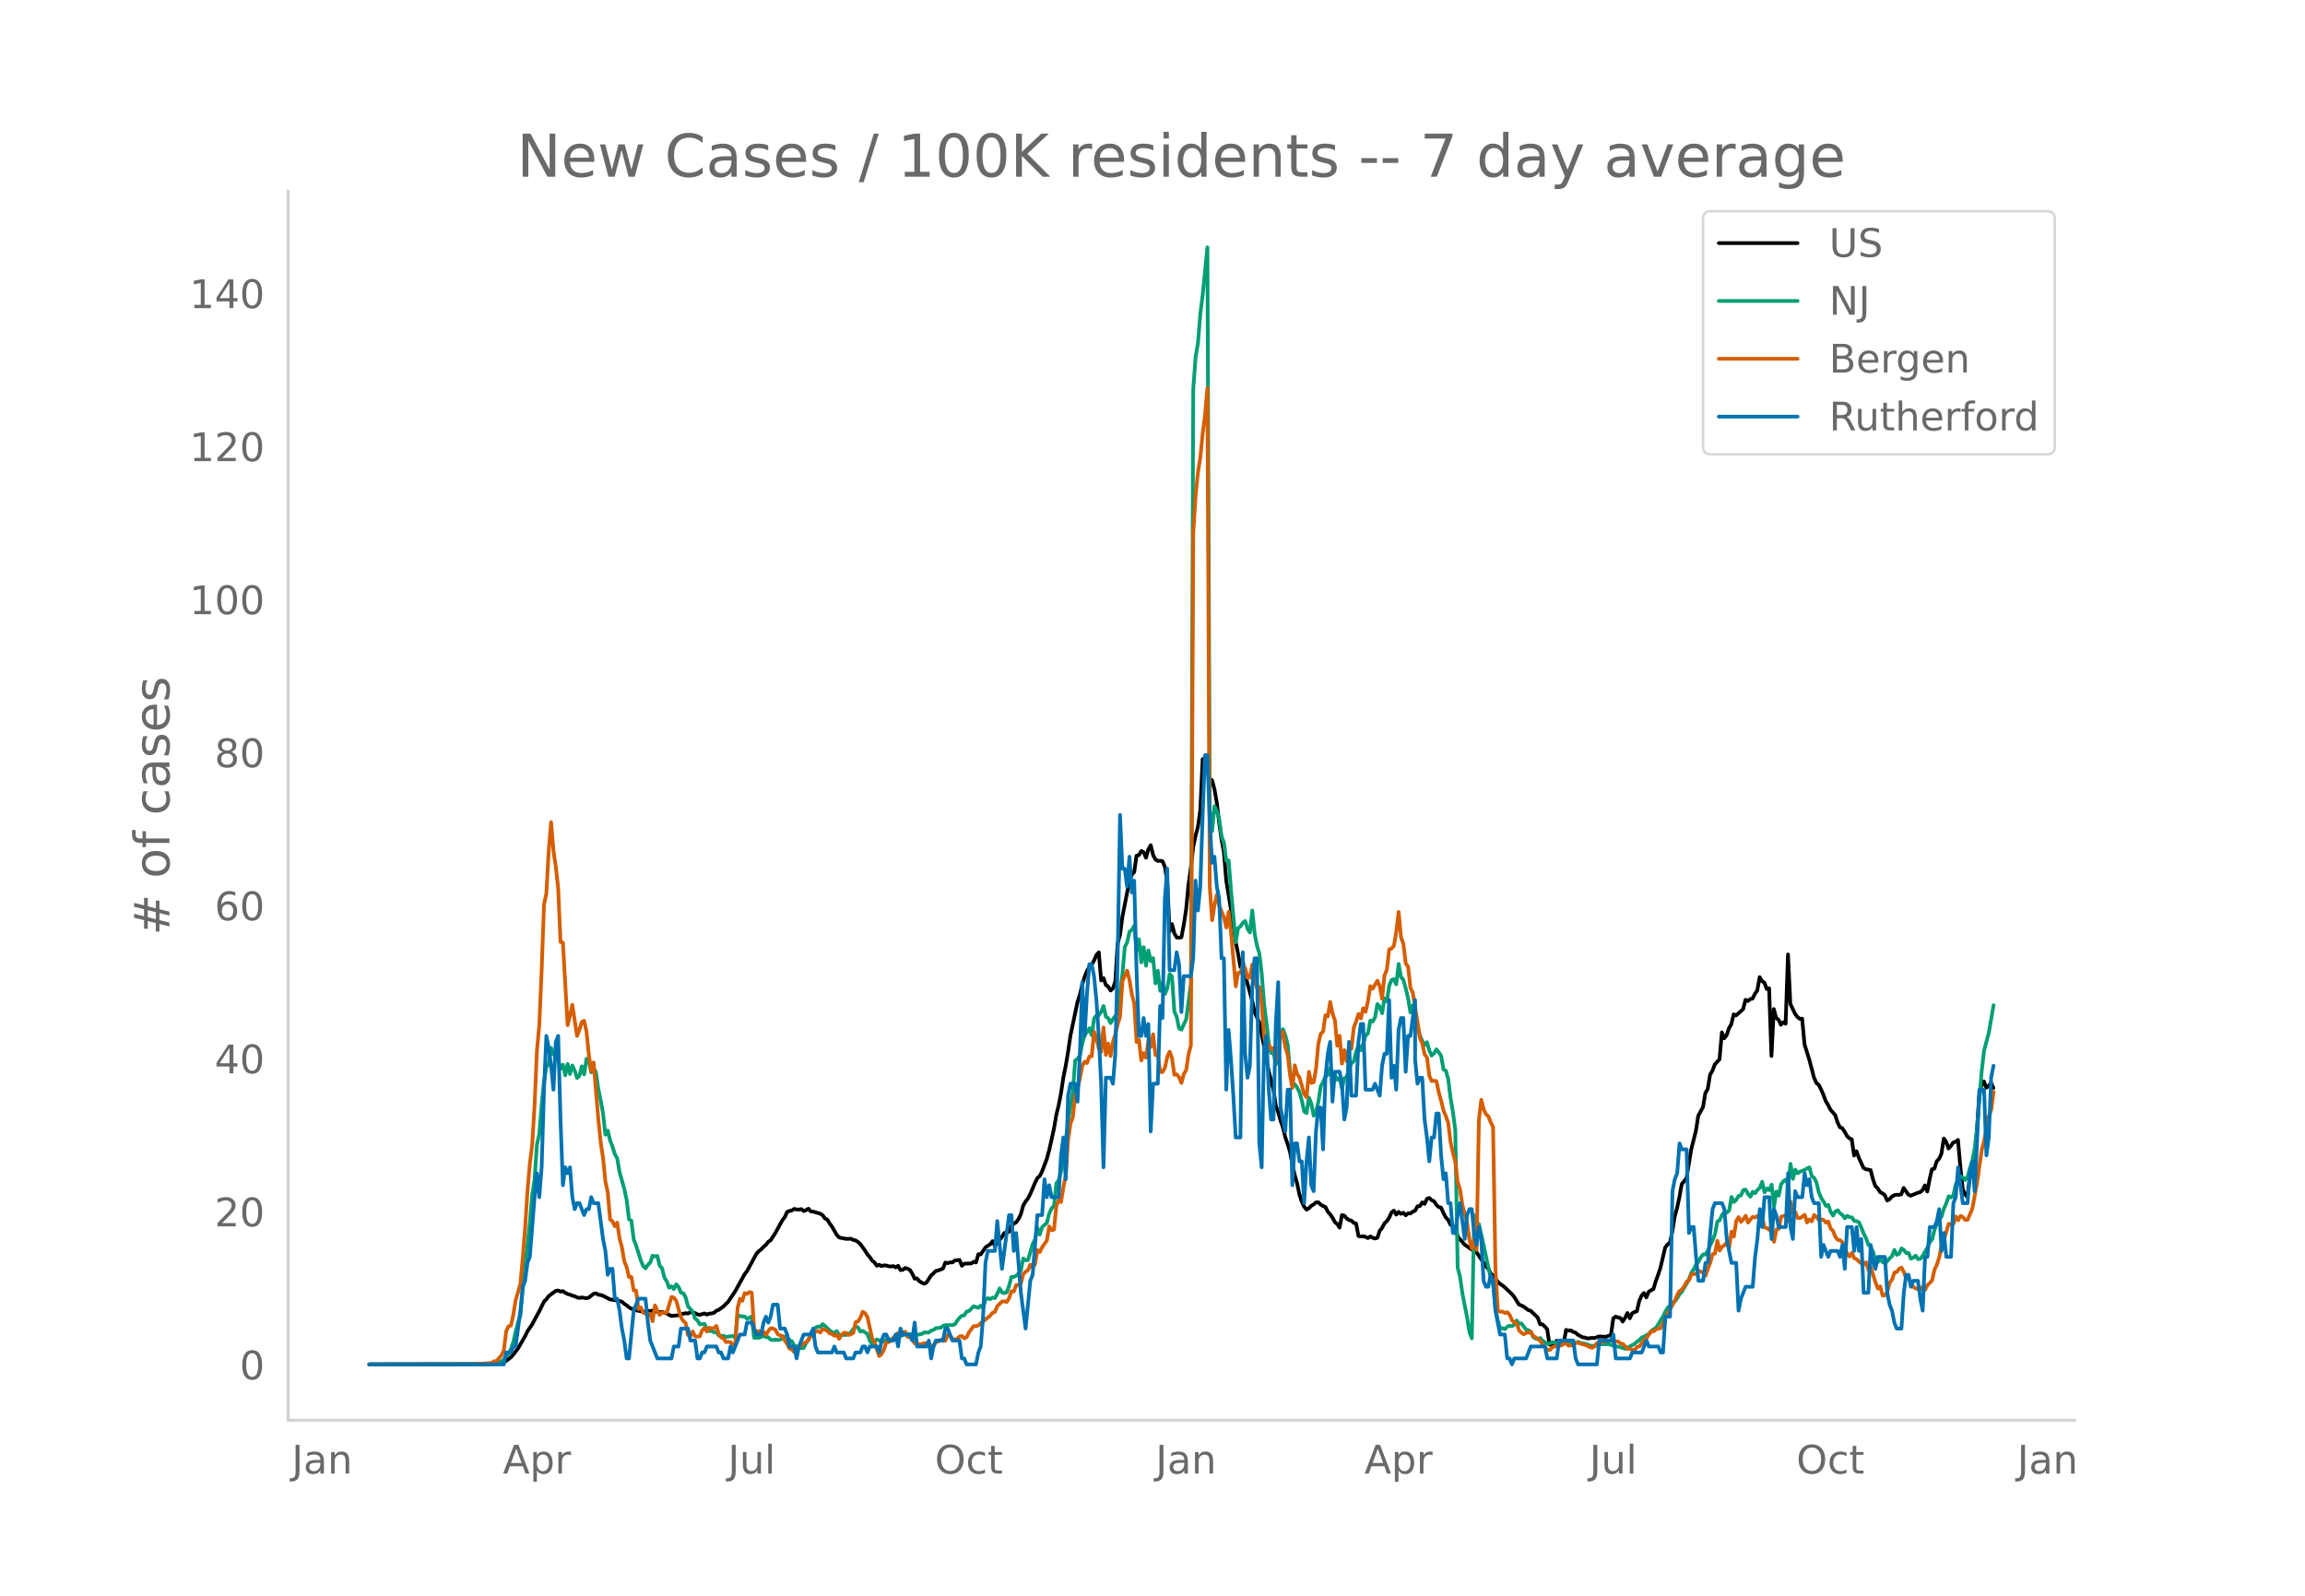 <svg height="864" viewBox="0 0 936 648" width="1248" xmlns="http://www.w3.org/2000/svg" xmlns:xlink="http://www.w3.org/1999/xlink"><defs><style>*{stroke-linecap:butt;stroke-linejoin:round}</style></defs><g id="figure_1"><path d="M0 648h936V0H0z" style="fill:#fff" id="patch_1"/><g id="axes_1"><path d="M117 576.72h725.4V77.76H117z" style="fill:none" id="patch_2"/><path clip-path="url(#p48519b6cde)" d="m149.973 554.04 46.008-.087 4.793-.247 2.875-.327.959-.297.958-.493 1.917-1.474.959-1.061 1.917-2.51 2.875-4.985.959-1.968 1.917-2.841 1.917-3.567.958-1.72 1.917-3.925.959-.96.958-1.277 1.917-1.45.959-.674.958-.156.959.457.959-.207.958.696.959.493.958.242.959.417.958.266.959.45.958.244.959-.22 1.917.322.958-.293 1.917-1.52.959-.19.958.568.959.117.958.308 2.876 1.504 1.917.248.958.127 1.917.531.959.855.958.623.959.788.958.587.959.19.958.455 3.834.736.959-.57.958.18.959-.26.958.166.959.33.958.187.959-.137 1.917.65.958.585.959.436 2.875-.336.959-.378 1.917-.424.959.12.958-.562.959.12.958.272.959.5.958.268.959-.388.958-.214.959.435.958-.381.959-.07.958-.258.959-.822.958-.38 1.917-1.38 1.917-1.884 2.876-4.31 3.834-6.925.958-1.221 3.834-7.077.959-1.043.958-.71.959-1.059.958-.77.959-1.282.958-.586 1.917-2.946 2.876-5.249.958-1.202.959-2.136.958-.365.959-.234.958-.605.959.228.958.043.959-.188.958.768.959-.352.958-.585.959 1.09.959.095 2.875.836.959.6.958 1.345.959.463.958 1.582.959 1.294 1.917 3.313.958 1.072 2.876.57 1.917-.049.958.467.959.227.958.608.959.858 1.917 2.675.958 1.523.959 1.087.958 1.413.959.773.958 1.326.959-.39.958.548.959-.312.958.056.959.334.958.056.959-.148.958.53.959-.658.958 1.74.959-.105.958-.75.959.32.958.464.959 1.53.958 2.044.959-.12.958 1.127.959.613.958.426.959-.452 1.917-2.975.959-.803.958-.98.959-.179 1.917-.773.958-2.444.959.247.958-.308.959.014.958-.77 1.917-.247.959 2.38.958-.853 2.876-.098.958-.688.959.303.958-3.389.959.113 1.917-2.83.958-.727.959-.524.958-1.314.959 1.947.958-1.56.959-.924.958-1.214.959-1.555.958-.15.959-.42.958-2.356.959-.84.958-.592.959-1.322.958-2.006.959-3.492.958-1.6.959-1.245.958-1.865 1.917-4.488.959-1.97.958-.762.959-1.958 1.917-5.058.958-3.543 1.917-8.606.959-5.643.959-3.952.958-4.929.959-6.402.958-4.706.959-5.721.958-6.583 2.876-13.659.958-2.96.959-3.976.958-3.226.959-2.349.958-1.744.959-.759.958-1.766.959-2.195.958-1.124.959 11.43.958-.943.959 2.776.958.631.959 1.619.958-.862.959-2.783.958-15.52.959-3.452.958-7.344 2.876-14.627.958-2.508.959-1.012.958-6.647.959-.247.958-1.663.959.492.958 2.24.959-3.396.958-1.689.959 3.966.958 1.843.959.583.958-.086.959.205.958 2.308.959 5.978.958 20.322.959-3.105.958 3.763.959 1.691.958.083.959-.16.959-5.074.958-6.265.959-10.11.958-6.72.959-8.496.958-4.596.959-3.654.958-6.67.959-20.764.958 5.368.959-.88.958 3.45.959.681.958 3.604.959 5.52.958 8.239.959 6.725.958 5.167.959 11.52 1.917 11.75 1.917 13.163.958 4.636.959 5.466.958-2.089.959 4.91.958 4.02 1.917 6.932.959 4.614 1.917 4.14 1.917 9.598.958 5.482.959 4.75 1.917 7.488.958 6.61.959 2.551.958 3.41.959 2.704.958 4.04.959 2.745.958 3.178.959 5.1.958 4.308.959 3.356.958 4.578.959 2.923.958 2.02.959 1.163.959-.567.958-.997.959-.546.958-.823.959-.042.958.953.959.578.958.375.959 1.93.958 1.025.959 1.434.958 1.707.959.823.958 1.467.959-5.115.958.236.959 1.138.958.662.959.207.958.95.959.281.958 5.052.959.185.958-.1.959.26.958.479.959-.659.958.514.959.33.958-.299.959-2.836.958-1.17.959-1.876.958-.849.959-1.396.958-2.167.959-.742.958 1.618.959-1.092.958.8.959-.466.958 1.04.959-.791.958.035.959-.697.958-.441.959-1.758.958-.084.959-1.508.958.63.959-2.076.958-.36.959.915.959.437.958 1.472.959.89.958.226.959 2.204.958 1.793.959 1.008.958 1.97.959.46.958 1.057.959 3.1.958 1.237 1.917 2.21 2.876 2.02.958-.353 1.917 2.843 1.917 2.828.959 1.5.958.988.959 1.81.958.936 1.917 2.5.959.882.958.624.959.76 1.917 1.83.958.904.959 1.193 1.917 3.07.958.347.959.484L620.6 532l.958.254 2.876 2.766.958 2.722.959.036.958.883.959 1.12.958 6.224 1.918.324.958-1.886.959 1.134.958-.515.959.497.958-5.522.959.294.958-.086.959.586.958.313.959.845 1.917 1.047.958.095.959.368 1.917-.218.958.051 1.917-.645 1.917.103.959.04.958-.401.959-.263.958-6.798.959-.74.958.378.959.157.958 1.482.959-1.534.958-1.927.959 2.127.958-2.015.959-.509.958-.354.959-4.165.958-2.151.959-1.06.958 1.787.959-2.284.958-.634.959-.47.958-3.22.959-2.587.958-2.94 1.917-8.158.959-1.236.958-.65.959-4.586.958-6.046.959-3.404.959-4.436.958-5.357 1.917-2.322 1.917-11.71 1.917-7.581.959-6.178 1.917-3.461.958-5.751.959-1.593.958-5.847.959-1.588.958-2.575 1.917-2.09.959-10.928.958 2.407.959-1.222.958-2.846.959-1.652.958-4 .959.439 2.875-2.553.959-3.789.958.5.959-.793.958-.215.959-1.928.958-1.36.959-5.417.958 1.631.959.6.958 2.598.959-.306.958 27.513.959-19.055.958 3.626.959.693.958 2.05.959-1.064.958.657.959-28.143.958 20.077 1.917 4.014.959 1.268.958.777.959-.053.959 10.399 1.917 6.143 1.917 7.296.958 2.244.959.774.958 1.809.959 2.25.958 2.567.959 1.576.958 1.925 1.917 2.133.959 2.987.958 1.994.959.345.958 1.462.959 1.738.958.932.959.378.958 6.63.959-1.755.958 2.623 1.917 4.166.959.513 1.917.343.958 3.772.959 2.696.958.95.959 1.524.958.502.959.683.958 2.228.959-.506.958-1.071.959-.574.958-.193.959.056.958-.24.959-2.571 1.917 2.729.958.419 2.876-1.187.958-.256.959-.816.958-1.923.959 2.5.959-5.083.958-3.984.959-.206.958-2.998.959-1.015.958-2.068.959-6.177.958 1.312.959 2.75.958-1.05.959-1.39.958-.309.959-.748.958 10.741.959 9.213.958 2.217.959 1.003.958-7.765.959-2.234.958-2.633 1.917-28.346.959-4.525.958-1.437.959 2.551.958-.635.959-1.31.958 2.06h0" style="fill:none;stroke:#000;stroke-linecap:round;stroke-width:1.5" id="line2d_1"/><path clip-path="url(#p48519b6cde)" d="m149.973 554.04 47.925-.11 1.917-.12 1.917-.23 1.917-.804.959-.755.958-1.51.959-.699.958-2.074.959-2.773.958-4.258.959-3.694.958-2.838.959-10.825 2.875-26.642.959-11.594.958-6.142.959-14.153.958-4.303.959-11.774.958-9.645.959-5.592.958-1.674.959-6.327.958 2.688.959-1.274 1.917 7.047.959-1.59.958 4.253.959-4.567.958 4.072.959-3.483.958 2.054.959 3.049.958-.91.959-3.853.958 3.293.959-6.356.958.814.959 4.713.958-1.87.959 1.83.958 6.771.959 4.563.958 5.348.959 8.675.958-1.654.959 3.998.958 2.439.959 3.123.958 1.72.959 5.552 1.917 6.806.958 4.478.959 7.896.958.56.959 7.626.958 2.399 1.917 6.092.959 2.234.958 1.01.959-1.46.958-.88.959-2.843.958.355.959-.23.958 3.993.959.974.958 3.833.959 1.51.958 2.608.959-.57.958 1.09.959-1.894.958 1.065.959 2.323.958.225.959 1.704.959 3.624 1.917 2.149.958 2.828.959.7.958 1.64 1.917-.176.959 2.289.958.58.959-.025.958.554.959-.12.958 1.365.959.33.958-.205.959.515 2.875-.395.959.594.958-8.765.959.005.958.245.959-.005.958.914.959-.38.958-.514.959 8.635h1.917l.958-.3.959-.594.958.64.959.044.958.995.959.14.958-.2.959.15.958-.075 1.917-1.32.959.04.958 1.54.959.34.958 1.849.959.22.958.5.959.274.958-.095.959-2.039.958-1.25.959-2.678.959-1.344.958-.95.959-.454.958.19.959-1.16.958.72 1.917 1.844.959.635.958.454.959-.85.958 1.65.959.005.958-.115.959.03.958-.44.959-.57.958-1.409.959-1.05.958.45.959 1.655.958-.27 1.917 1.214.959 2.779.958 1.4.959-1.255.958-.675.959.435.958.145.959.415.958-1.035.959-.34.958.9 1.917-1.335.959-.14 2.875-1.169.959.12.958-.1.959.085.958.265.959-.105 1.917-.355.958-.62 1.917.06.959-.794.959-.305.958-.725 1.917-.125.959-.78.958-.29.959.05.958-.09.959.026.958-.305.959-1.444.958-1.225.959-.834.958-.15.959-1.5.958-.25 1.917-1.943.959.36.958.24.959-.865.958.994.959-3.418.958-.625.959.415.958-.625.959.21.958-1.794.959-2.149.958 1.634.959.275.958-.35.959-2.618.958-3.613h.959l.958-.455.959-.955.958-1.174.959-4.873.958.73.959-.12 1.917-6.492.958-1.939.959-4.652.958 2.728.959-3.068 1.917-1.645.958-3.863.959-2.059.958-.924.959-9.19.959-1.35.958-3.448.959-9.76.958-3.109.959-7.646 1.917-11.93.958-12.618.959-.804.958-1.245.959-4.942.958-3.449.959-1.144.958-1.58.959 2.85.958-6.807.959-1.245.958-.025.959-1.454.958-2.344.959 4.333.958.645.959 1.954.958-1.654.959-1.22.958-1.599 1.917-15.442.959-10.95.958-1.864.959-4.348.958-.8.959-1.634.958 10.06.959-4.577.958 9.375.959-6.172.958 7.546.959-6.187.958 4.323.959-1.23.958 10.24.959-5.102.958 8.131.959-3.183.958 4.458.959-2.244.958-5.817.959.96.958 14.267.959 2.134.958 4.728.959.454 1.917-4.163 1.917-14.302.959-241.62.958-13.03.959-5.666.958-11.91.959-7.596 1.917-19.37.958 228.662.959 8.385.958-10.125.959 1.934.958 3.279.959 7.056.958 2.55.959 7.415.958-.204.959 12.188 1.917 21.035.958-5.742.959-.68.958-1.45.959-.744.958 3.144.959 1.509.958-8.926.959 9.366.958 4.917.959 3.139.958 8.126.959 12.489.958 7.28.959 8.787.958 3.818.959-.22.958 4.767.959-2.134.958-10.29.959-1.833.958 2.478.959 3.763.958 10.815.959 5.577.958-.28.959 1.305.958 1.899.959 3.428.958 4.393.959.685.959-6.292.958 2.374.959 4.952.958-1.494.959-4.113.958-6.282.959-1.794.958-2.189.959-.655.958-2.863.959 1.909.958.854.959 2.064.958-.65.959 4.174.958-4.183.959-.42.958-3.104.959-2.588.958-.725.959-3.948.958-2.574.959 2.044.958-2.683.959-3.289.958-.88.959-5.207.958.36.959-1.644.958-5.427.959 1.079.958 2.639.959-6.032.958 1.214.959-6.332.958-2.349.959-.35.958 2.14.959-8.316.958 5.347.959 1.104.958 3.519.959 3.948.958 5.802.959-2.864.958 6.377.959 1.68.958 4.227.959 2.07.958 1.773.959-1.21.958 3.39.959 2.068.959-.94.958-1.614.959 1.19.958 1.464.959 5.572.958.44.959 3.438.958 7.732.959 5.692.958 7.271.959 55.912.958 3.574.959 6.816 1.917 9.81.958 5.967.959 2.48.958-49.916.959 5.597.958-2.089 1.917 8.601 1.917 8.986.959 4.152.958 2.214.959 10.21.958 4.923.959 3.218.958.02.959.35.958-.98.959-.42.958.21.959-.664.958-1.644.959 1.34.958-.16 1.917 2.508.959.245.958.834.959 1.93.958.614.959.275.958-.475.959 1.155 1.917 1.174.958-.135.959-.515.959.185.958-.055.959-.184.958.444.959-.305.958.095.959.545.958.01.959-.115.958-.27.959-.494.958.52.959.04 1.917.519.958.45 1.917.165.959-.17.958-.415.959-.145 2.875-.02 1.917.635 2.876.62 1.917.65.958-.44 2.876-1.61.958-.854.959-.645.958-1.045.959-.41 1.917-1.054.958-1.19.959-.724.958-.485 1.917-3.143.959-1.5.958-2.073.959-1.56.958-.84.959-1.044.958-.68.959-1.244.959-1.654.958-1.05 1.917-3.263.959-1.784.958-2.594.959-1.409.958-1.944.959-1.134.958-1.784.959-1.205.958.085.959-1.58.958-2.278.959-1.939.958-2.489.959-5.122.958-.525.959-2.214.958-.96.959.046.958-.84.959-5.477.958 2.029.959-.88.958-1.6.959-.179.958-2.179.959-.16.958 1.74.959 1.119.958-2 .959.58.958-1.354.959-.85.958-2.438.959 4.283.958-1.57.959.68.958-2.214.959 8.866.958-6.072.959 1.659.958-4.643.959-1.23.958-.664.959 2.03.958-8.417.959 6.112.958-3.738.959 1.45.958-.645 1.918-.7.958-.635.959-.38.958 3.529.959.69.958 1.944.959 3.993.958 2.318.959 1.385.958 1.769.959-.375.958 2.814.959 1.494.958-1.72.959-.434.958 1.2.959.724.958 1.31.959-.98.958.535.959.105.958 1.459.959.03.958.53.959 2.134.958 2.428.959 1.88.958 2.683.959.935.958 2.019.959 3.198.958.85.959-1.615.958 1.56.959.544.958-.88.959-1.174.958-.914.959-2.484.958 2 .959-.45.958-2.14.959.61.958 1.29.959-.046.958 2.304.959-.395.958-.864.959 1.444.958-.155.959-1.244 1.917-3.293.959-2.18.958-1.174.959-3.873.958-2.549 1.917-2.923.959-3.249.958-2.089.959-2.803.958.495.959-.905.958-4.503.959-1.3.958-1.888.959.475.958 1.044.959-1.334.958-3.488.959-3.054.958-4.898.959-8.05 1.917-23.704.958-8.13 1.917-7.232 1.917-11.12h0" style="fill:none;stroke:#009e73;stroke-linecap:round;stroke-width:1.5" id="line2d_2"/><path clip-path="url(#p48519b6cde)" d="m149.973 554.04 42.174-.095 6.71-.429.958-.143.959-.666h.958l.959-1.334.958-1 .959-2.142.958-7.714.959-1.952.958-.286.959-4.476.958-5.857 1.917-6.57.959-10.62.958-12.094.959-14.904.958-11.237.959-7.666.958-15.952.959-22.237.958-10.38.959-22.284.958-26.713.959-4.571.958-17.237.959-11.619.958 11.619.959 6.476.958 8.666.959 21.903.959.238 1.917 33.522.958-3.857.959-4.38 1.917 12.618.958-2.571.959-3.048.958-.524.959 4.381.958 9.428.959 6.666.958-3.57 1.917 22.95.959 9.428.958 6.428.959 9.476.958 4.476.959 11 .958.761.959 2 .958-1.476.959 6.428.958 3.571.959 5.714.958 2.333.959 4.095.958-.095.959 5.476.958.048.959 7.57.958-.714.959 2.096.958.476 1.917.047.959 3 .958-6.428.959 2.143.958 1.714.959-1 1.917.095 1.917-6.38.958.238.959 1.285 1.917 6.762.958 1.476.959.81.959 4.904.958.476.959-1.952.958 1.952.959.19.958-.19.959-2.428.958-.953.959 1.476.958-1.57.959.332.958-.19.959-.857.958 3.19.959 1.476.958.286.959 1.571.958-.047.959.143.958 1 .959-.048.958-14.856.959-3.762.958.857.959-3.095.958.286.959-.762.958.285.959 14.571.958 1.857.959-.905.958.762.959-.428.958 1.285.959-1.619.958-1.095.959.095.958.477.959 1.857.958.476.959.238.958 1.905.959 1.285.958 1.905.959.333.958 1.095.959-1.619.958-.095.959-1.238 1.917-1.143.958-.81.959-1.57h.959l.958-2.048h.959l.958.619.959-1.476 1.917.714.958 1.095.959.19.958.763.959-.429.958 1.667.959-1.667.958-.762h.959l.958.857.959-.285.958-.524.959-4.428.958-.239.959-1.523.958-2.429.959.62.958 1.523 1.917 8.761.959 1.334.958 3.095.959 2.666.958-.81.959-1.856.958-3.048.959.048.958-.571.959-1.286.958-.81.959-1.047.958.619.959-.714.958-.381.959 2.047.958.19.959.715.958 1.762.959-.143.958.524.959-.143.958-.334.959.096.958-.048.959 1.143.959-.095.958-1.667.959-.048.958-.761.959.38h.958l.959-2.38.958.285.959 1.381.958.238.959-.285.958-.953.959-.19.958.952.959-.476.958-1.952 1.917-2.572.959.048.958-.333.959-.905 2.875-2.238.959-.81.958-1.142.959-.381.958-2.333 1.917-1.857.959-.096.958.286.959-1.571.958-2.81.959.096.958-2.572.959-.095.958-.619.959-3.762.958-.952.959-.666.958-2.238.959 1.285.958-1.476.959-5.761.958.857.959-1.953 1.917-2.761.958-5.714.959 1.523.958-.19.959-9.571.959-2.38.958.713.959-6 .958-4.856.959-14.428.958-6.618.959-2.524.958-9.142.959-2.381.958-4.286.959-5.095.958-1.619.959.524.958-2.666.959-.096.958-9.904.959 2.62.958 4.237.959 1.238.958-9.857.959 11.095.958-4.571.959 5.047.958-5.714.959-3.142.958-4 .959-3.19.958-14.38 1.917-4.238.959 3.856.958 5.81.959 3.619.958 15.665.959-.81.958 8.334.959-2.953.958 1.81.959-7.047.958 2.714.959-5.143.958 8.428h.959l.958 6.905h.959l.958-1.715.959-4.428.958-2.143.959 2.572.958 6.809.959-.19.958 1.19.959 2.333.959-3.619.958-1.571.959-6.476.958-3.571.959-207.988.958-15.285.959-9.523.958-5.952.959-9.857.958-7.333.959-10.951.958 202.56.959 13.475.958-6.238.959-4.143.958 4.571 1.917 4.572.959 4.19.958-6.38.959 8.19 1.917 22.093.958-5.476.959-.047.958-3.095.959 1.238.958 3.952.959-.143.958-5.285.959 6.523.958 3.047.959-.476.958 7.38.959 12.762.958 4.952.959-1.762.958 2 .959-.524.958 4.667.959-.667.958-10.952.959.62.958 5.999.959 3 .958 8.237.959 5.286.958-9.19.959 3.571.958 1.429 1.917 6.666.959 1.333.959-10.333.958 4.476.959-.238.958-5.428.959-10.285.958-3.952.959-.953.958-6.618.959.524.958-5.905.959 4.667.958 2.809.959 10.285.958-4 .959 11.285.958-5.476.959 4.572.958-5.762.959.619.958-8.57.959-2.477.958-3.095.959 1.81.958-4.143.959 1.476.958-4.333.959-6.095.958 1.047 1.917-3.237.959 2.19.958 5.142.959-9.523.958-2.238.959-8.285.958-.333.959-1.143.958-5.666.959-8.095.958 10.285.959 2.666.958 7.952.959 1.381.958 8.524.959 2.047 1.917 11.904.958 6.428.959 2.19.958 4.477.959 1.238.958 7.475.959 2.143.959-.143.958.143.959 4.619.958 3.333.959 4 .958 2.285.959 2.762.958 7.81.959 4.427.958 3.572.959 8.19.958 2.904.959 6.428 1.917 7.19.958 7.048.959 3.428.958-4 .959 4.572.958-52.76.959-8.19.958 3.81.959 2.047.958.81.959 2.428.958 1.905.959 57.568.958 16.952.959.523.958-.047.959.571.958-.333.959 1.047.958 2.143.959 1.048.958.19.959 2.952.958.953.959.619.958-.62h.959l.958-.428.959 1.81.958.428 1.917 1.476.959 1.524 1.917 2.143.958.095.959-1.048.959-.476h.958l1.917-.38.959-.62.958-.238.959 1 1.917-.286.958-.857.959-.095.958.38 1.917.525.959.38.958.524.959.286.958-.762.959-1.19.958.095.959-.524.958-.285 2.876-.381.958.571.959-.143.958.048.959.81.958.19 1.917 1.952.959.095.958.286.959.095.958-1.238.959-.238 1.917-2.619.958-.762 1.917-2.714h.959l.958-.762.959-.333.958-.19.959-2 .958-2.381 3.834-6.762.959-2.333.959-1.619.958-.571.959-1.333.958-1.857.959-.62.958-2.38 1.917-.19.959-1.144.958.19.959.62.958 1.095.959-2.904.958-2.477.959-3.38.958-.238.959-5.19.958 3.952.959-1.572.958-.524.959-1.238.958 2.143.959-6.476.958 2 .959-6.285.958-1.619.959 1.952.958-1.095.959-1.38.958 2.76.959-1.285.958-1.047.959.238.958-.62.959 1.144.958-.667.959 4.19.958.286.959.714.958-1.666.959 6.475.958-4.904.959-.381.958-4.81.959-.38.958-.238.959 2.428.958-7.952.959 4.762.958-.667.959 2.476.958.096 1.918-1.381.958 3.142.959-1.238.958.762.959-2.619.958.905.959 1.095.958-.143.959.19.958 1.096.959-.429.958 2.905.959.857.958 2.476.959 1.19.958.143.959.857.958 2.524.959 2.048.958 1.19.959-1.476.958 2.143.959.428.958.953.959.761.958.477.959-.953.958 3.143.959-1.095 1.917 6.19.958 2.428.959-.857.958 3.714.959-.095.958-1.428.959-3.715.958-1.238.959-2.857.958-.238.959-1.285.958-.476.959 1.809.958 2.667.959-.667.958 2.428.959 1.62.958.57.959.286.958.096.959-1.048.958 1.238.959-1.905.959-.857.958-1.142.959-4.334.958-1.952.959-3.047.958-4.857.959-2.238 1.917-6.476.958.095.959-.047.958-3 .959 1.524.958-1.81.959.524.958 1.095h.959l1.917-4.523 1.917-10.38 1.917-13.476.958-3.714 1.917-10 .959-2.476.958-7.38h0" style="fill:none;stroke:#d55e00;stroke-linecap:round;stroke-width:1.5" id="line2d_3"/><path clip-path="url(#p48519b6cde)" d="M149.973 554.04h54.635l.958-4.85h1.917l.959-2.426h.958l1.917-14.55.959-9.701.958-2.425.959-7.276.958-2.425 1.917-24.252.959-9.7.958 9.7.959-12.126.958-31.527.959-21.827.958 4.85.959 7.276.958 9.7.959-19.4.958-2.426.959 33.953.959 26.677.958-7.276.959 2.425.958-2.425.959 12.126.958 4.85.959-2.425h.958l1.917 4.85.959-2.425h.958l.959-4.85.958 2.425h1.917l1.917 14.551.959 4.85.958 9.701.959-2.425h.958l.959 12.126h.958l.959 4.85.958 7.276.959 4.85.958 7.276h.959l1.917-19.402 1.917-4.85h2.875l.959 9.7.958 7.276 2.876 7.276h5.75l.96-4.85h1.916l.959-7.276h2.876l.958 4.85h1.917l.959 7.276h.958l.959-2.425h.958l.959-2.426h3.834l.958 2.426h.959l.958 2.425h1.917l.959-4.85.958 2.425 2.876-7.276h1.917l.958-4.85h1.917l1.917 4.85h1.917l.959-4.85.958-2.425.959 2.425.958-2.425.959-4.85h1.917l.958 9.7h1.917l.959 2.425.958 4.85h1.917l.959 4.85.958-4.85 1.917-4.85h2.876l.959-2.425.958 7.275.959 2.426h5.75l.96-2.426.958 2.426h2.875l.959 2.425h2.875l.959-2.425h1.917l.958-2.426h.959l.958 2.426.959-2.426h2.875l.959 2.426.958-4.85.959-2.426h.958l.959 2.425h1.917l.958-2.425.959 4.85.958-7.275.959 2.425h2.875l.959 2.425.958-7.275.959 9.7h3.834l.958-2.425.959 7.276.959-4.85.958-2.426h2.876l.958-4.85h.959l1.917 4.85h2.875l.959 7.276h.958l.959 2.425h3.834l.958-4.85.959-2.426.958-12.125.959-21.827.958-4.85h2.876l.958-12.126 1.917 19.401 2.876-21.826h.958l.959 14.55.958-7.275 1.917 24.252 1.917 14.55 1.917-19.4.959-2.426 1.917-24.251h1.917l.958-14.551.959 7.275.958-4.85.959 4.85h2.876l.958-16.976.959-7.276.958 16.977.959-33.953.958-4.85h1.917l.959 7.275.958-19.401.959-29.102.958 21.826.959-16.976.958-12.126h.959l.958 4.85.959 9.701.958 14.551.959 19.402.958 33.952.959-36.377h1.917l.958 2.425.959-12.126.958-38.803.959-58.204.958 21.826h.959l.958 7.276.959-12.126.958 14.551.959-4.85.958 36.377.959 26.677h.958l.959-7.275.958 7.275.959-4.85.958 43.653.959-19.401h1.917l.958-31.528.959 4.85.958-48.503.959-12.126.958 41.228h1.917l.959-7.275.958 4.85.959 19.402.959-14.551h2.875l.959-7.276.958-31.527.959 12.126.958-9.701.959-29.102.958-24.252h.959l.958 26.677.959 16.976.958-2.425.959 12.126.958 4.85.959 24.252h.958l.959 53.354.958-24.252.959 12.126.958 14.551.959 16.976h1.917l.958-75.18.959 41.228.958 9.7.959-4.85.958-31.527.959-12.126h.958l.959 75.18.958 9.701.959-48.503.958-4.85.959 21.826.958 12.126h.959l.958-38.803.959-16.976.958 50.928 1.917 9.701.959-16.976h.958l.959 38.803.958-16.976h.959l.958 7.275h.959l.958 16.976.959-16.976.959-9.7.958 19.4.959 2.426.958-24.252.959-9.7h.958l.959 16.976.958-29.102.959-9.701.958-4.85.959 24.251.958-12.126h1.917l.959 4.85.958 14.552.959-4.85.958-26.677.959 21.826h1.917l.958-21.826.959-7.276h.958l.959 26.677h2.875l.959-2.425 1.917 4.85.958-12.126.959-4.85h.958l.959-21.827.958 31.528.959-4.85.958 9.7.959-24.252.958-4.85h.959l.958 21.826.959-14.55h.958l1.917-14.552v24.252l.959 9.7.958-2.424h.959l.958 16.976.959 7.275.958 9.701.959-9.7h.959l.958-9.701h.959l.958 16.976.959 9.7.958-2.425.959 12.126h.958l.959 12.126h.958l.959-7.275.958-4.85 1.917 14.55.959-9.7.958-2.426h.959l.958 9.701.959 4.85.958-7.275.959 4.85.958 16.977.959 2.425h.958l.959-4.85.958 2.425.959 12.125 1.917 9.701h1.917l.958 9.7h.959l.958 2.426.959-2.425h4.792l1.917-4.85h5.751l.959 4.85h3.834l.959-7.276h5.75l.96 7.276.958 2.425h7.668l.958-9.7h4.793l.958-2.426.959 9.7h5.75l.96-2.424h3.833l1.917-4.85.959 2.424h3.834l.958 2.426h.959l.958-14.551h1.917l.959-50.93.958-4.85.959-2.425.959-12.125.958 2.425h1.917l.959 33.952.958-2.425h.959l.958 12.126.959 9.7h1.917l.958-7.275h.959l.958-12.126.959-9.7.958-2.426h2.876l.958 2.425.959 12.126 1.917 9.701h1.917l.958 19.401.959-4.85 1.917-4.85h2.875l.959-12.126.958-7.276.959-12.126.958 7.276.959-12.126h1.917l.958 16.976.959-12.126.958 2.426.959 4.85h2.875l.959-21.827.958 21.827.959 4.85.958-19.401.959 2.425h1.917l.959-9.7.958 4.85.959-2.425.958 7.275.959 2.425h1.917l.958 21.827.959-4.85 1.917 4.85.958-2.425h2.876l.958 2.425.959-4.85.958 9.7.959-16.976h1.917l.958 9.7.959-9.7.958 9.7.959-4.85.958 21.827h1.917l.959-19.402.958 7.276.959 2.425.958-4.85h2.876l.958 14.55.959 4.851.958 2.425.959 4.85.958 2.426h1.917l.959-14.551.958-7.276h.959l.958 4.85.959-2.424h1.917l.958 7.275.959 4.85.958-21.826h.959l.959-12.126h1.917l.958-2.425.959-4.85.958 16.976.959-7.276.958 9.7h1.917l.959-21.826.958-2.425.959-12.126 1.917 14.551h1.917l.958-12.126.959-4.85.958 12.126.959-19.401.958-21.827h1.917l.959 26.677.958-7.276.959-24.251.958-4.85h0" style="fill:none;stroke:#0072b2;stroke-linecap:round;stroke-width:1.5" id="line2d_4"/><path d="M117 576.72V77.76" style="fill:none;stroke:#d3d3d3;stroke-linecap:square;stroke-linejoin:miter;stroke-width:1.25" id="patch_3"/><path d="M117 576.72h725.4" style="fill:none;stroke:#d3d3d3;stroke-linecap:square;stroke-linejoin:miter;stroke-width:1.25" id="patch_4"/><g id="matplotlib.axis_1"><g id="xtick_1"><g style="fill:#696969" transform="matrix(.16 0 0 -.16 118.47 598.378)" id="text_1"><defs><path d="M9.813 72.906h9.859V5.078q0-13.187-5-19.14-5-5.954-16.094-5.954h-3.75v8.297h3.078q6.531 0 9.219 3.672Q9.813-4.39 9.813 5.078z" id="DejaVuSans-74"/><path d="M34.281 27.484q-10.89 0-15.093-2.484-4.204-2.484-4.204-8.5 0-4.781 3.157-7.594 3.156-2.797 8.562-2.797 7.485 0 12 5.297 4.516 5.297 4.516 14.078v2zm17.922 3.72V0H43.22v8.297Q40.14 3.328 35.547.953q-4.594-2.375-11.234-2.375-8.391 0-13.36 4.719Q6 8.016 6 15.922q0 9.219 6.172 13.906 6.187 4.688 18.437 4.688h12.61v.89q0 6.203-4.078 9.594-4.078 3.39-11.453 3.39-4.688 0-9.141-1.124-4.438-1.125-8.531-3.375v8.312q4.921 1.906 9.562 2.844 4.64.953 9.031.953 11.875 0 17.735-6.156 5.86-6.14 5.86-18.64z" id="DejaVuSans-97"/><path d="M54.89 33.016V0h-8.984v32.719q0 7.765-3.031 11.61-3.031 3.858-9.078 3.858-7.281 0-11.484-4.64-4.204-4.625-4.204-12.64V0H9.08v54.688h9.03v-8.5q3.235 4.937 7.594 7.374Q30.078 56 35.797 56q9.422 0 14.25-5.828 4.844-5.828 4.844-17.156z" id="DejaVuSans-110"/></defs><use xlink:href="#DejaVuSans-74"/><use x="29.492" xlink:href="#DejaVuSans-97"/><use x="90.771" xlink:href="#DejaVuSans-110"/></g></g><g id="xtick_2"><g style="fill:#696969" transform="matrix(.16 0 0 -.16 204.187 598.378)" id="text_2"><defs><path d="M34.188 63.188 20.797 26.906h26.812zm-5.579 9.718h11.188L67.578 0h-10.25l-6.64 18.703h-32.86L11.188 0H.78z" id="DejaVuSans-65"/><path d="M18.11 8.203v-29H9.077v75.484h9.031v-8.296q2.844 4.875 7.157 7.234Q29.594 56 35.594 56q9.968 0 16.187-7.906 6.235-7.907 6.235-20.797T51.78 6.484q-6.218-7.906-16.187-7.906-6 0-10.328 2.375-4.313 2.375-7.157 7.25zm30.578 19.094q0 9.906-4.079 15.547-4.078 5.64-11.203 5.64-7.14 0-11.218-5.64-4.079-5.64-4.079-15.547 0-9.906 4.078-15.547 4.079-5.64 11.22-5.64 7.124 0 11.202 5.64t4.078 15.547z" id="DejaVuSans-112"/><path d="M41.11 46.297q-1.516.875-3.297 1.281Q36.03 48 33.89 48q-7.625 0-11.703-4.953-4.079-4.953-4.079-14.234V0H9.08v54.688h9.03v-8.5q2.844 4.984 7.375 7.39Q30.031 56 36.531 56q.922 0 2.047-.125 1.125-.11 2.484-.36z" id="DejaVuSans-114"/></defs><use xlink:href="#DejaVuSans-65"/><use x="68.408" xlink:href="#DejaVuSans-112"/><use x="131.885" xlink:href="#DejaVuSans-114"/></g></g><g id="xtick_3"><g style="fill:#696969" transform="matrix(.16 0 0 -.16 295.599 598.378)" id="text_3"><defs><path d="M8.5 21.578v33.11h8.984V21.922q0-7.766 3.016-11.656 3.031-3.875 9.094-3.875 7.265 0 11.484 4.64 4.234 4.64 4.234 12.656v31h8.985V0h-8.984v8.406Q42.047 3.422 37.718 1q-4.313-2.422-10.032-2.422-9.421 0-14.312 5.86Q8.5 10.296 8.5 21.578zM31.11 56z" id="DejaVuSans-117"/><path d="M9.422 75.984h8.984V0H9.422z" id="DejaVuSans-108"/></defs><use xlink:href="#DejaVuSans-74"/><use x="29.492" xlink:href="#DejaVuSans-117"/><use x="92.871" xlink:href="#DejaVuSans-108"/></g></g><g id="xtick_4"><g style="fill:#696969" transform="matrix(.16 0 0 -.16 379.602 598.378)" id="text_4"><defs><path d="M39.406 66.219q-10.75 0-17.078-8.016-6.312-8-6.312-21.828 0-13.766 6.312-21.781 6.328-8 17.078-8 10.735 0 17.016 8 6.281 8.015 6.281 21.781 0 13.828-6.281 21.828-6.281 8.016-17.016 8.016zm0 8q15.328 0 24.5-10.281 9.188-10.282 9.188-27.563 0-17.234-9.188-27.516-9.172-10.28-24.5-10.28-15.375 0-24.593 10.25-9.204 10.265-9.204 27.546t9.204 27.563q9.218 10.28 24.593 10.28z" id="DejaVuSans-79"/><path d="M48.781 52.594v-8.407q-3.812 2.11-7.64 3.157-3.828 1.047-7.735 1.047-8.75 0-13.593-5.547-4.829-5.532-4.829-15.547 0-10.016 4.829-15.563 4.843-5.53 13.593-5.53 3.907 0 7.735 1.046 3.828 1.047 7.64 3.156V2.094Q45.016.344 40.984-.531q-4.015-.89-8.562-.89-12.36 0-19.64 7.765-7.266 7.765-7.266 20.953 0 13.375 7.343 21.031Q20.22 56 33.016 56q4.14 0 8.093-.86 3.953-.843 7.672-2.546z" id="DejaVuSans-99"/><path d="M18.313 70.219V54.688h18.5v-6.985h-18.5V18.016q0-6.688 1.828-8.594 1.828-1.906 7.453-1.906h9.218V0h-9.218q-10.407 0-14.36 3.875-3.953 3.89-3.953 14.14v29.688H2.687v6.984h6.594V70.22z" id="DejaVuSans-116"/></defs><use xlink:href="#DejaVuSans-79"/><use x="78.711" xlink:href="#DejaVuSans-99"/><use x="133.691" xlink:href="#DejaVuSans-116"/></g></g><g id="xtick_5"><g style="fill:#696969" transform="matrix(.16 0 0 -.16 469.285 598.378)" id="text_5"><use xlink:href="#DejaVuSans-74"/><use x="29.492" xlink:href="#DejaVuSans-97"/><use x="90.771" xlink:href="#DejaVuSans-110"/></g></g><g id="xtick_6"><g style="fill:#696969" transform="matrix(.16 0 0 -.16 554.043 598.378)" id="text_6"><use xlink:href="#DejaVuSans-65"/><use x="68.408" xlink:href="#DejaVuSans-112"/><use x="131.885" xlink:href="#DejaVuSans-114"/></g></g><g id="xtick_7"><g style="fill:#696969" transform="matrix(.16 0 0 -.16 645.455 598.378)" id="text_7"><use xlink:href="#DejaVuSans-74"/><use x="29.492" xlink:href="#DejaVuSans-117"/><use x="92.871" xlink:href="#DejaVuSans-108"/></g></g><g id="xtick_8"><g style="fill:#696969" transform="matrix(.16 0 0 -.16 729.458 598.378)" id="text_8"><use xlink:href="#DejaVuSans-79"/><use x="78.711" xlink:href="#DejaVuSans-99"/><use x="133.691" xlink:href="#DejaVuSans-116"/></g></g><g id="xtick_9"><g style="fill:#696969" transform="matrix(.16 0 0 -.16 819.14 598.378)" id="text_9"><use xlink:href="#DejaVuSans-74"/><use x="29.492" xlink:href="#DejaVuSans-97"/><use x="90.771" xlink:href="#DejaVuSans-110"/></g></g></g><g id="matplotlib.axis_2"><g id="ytick_1"><g style="fill:#696969" transform="matrix(.16 0 0 -.16 97.32 560.119)" id="text_10"><defs><path d="M31.781 66.406q-7.61 0-11.453-7.5Q16.5 51.422 16.5 36.375q0-14.984 3.828-22.484 3.844-7.5 11.453-7.5 7.672 0 11.5 7.5 3.844 7.5 3.844 22.484 0 15.047-3.844 22.531-3.828 7.5-11.5 7.5zm0 7.813q12.266 0 18.735-9.703 6.468-9.688 6.468-28.141 0-18.406-6.468-28.11-6.47-9.687-18.735-9.687-12.25 0-18.718 9.688-6.47 9.703-6.47 28.109 0 18.453 6.47 28.14Q19.53 74.22 31.78 74.22z" id="DejaVuSans-48"/></defs><use xlink:href="#DejaVuSans-48"/></g></g><g id="ytick_2"><g style="fill:#696969" transform="matrix(.16 0 0 -.16 87.14 497.976)" id="text_11"><defs><path d="M19.188 8.297h34.421V0H7.33v8.297q5.609 5.812 15.296 15.594 9.703 9.797 12.188 12.64 4.734 5.313 6.609 9 1.89 3.688 1.89 7.25 0 5.813-4.078 9.469-4.078 3.672-10.625 3.672-4.64 0-9.797-1.61-5.14-1.609-11-4.89v9.969Q13.767 71.78 18.938 73q5.188 1.219 9.485 1.219 11.328 0 18.062-5.672 6.735-5.656 6.735-15.125 0-4.5-1.688-8.531-1.672-4.016-6.125-9.485-1.218-1.422-7.765-8.187-6.532-6.766-18.453-18.922z" id="DejaVuSans-50"/></defs><use xlink:href="#DejaVuSans-50"/><use x="63.623" xlink:href="#DejaVuSans-48"/></g></g><g id="ytick_3"><g style="fill:#696969" transform="matrix(.16 0 0 -.16 87.14 435.832)" id="text_12"><defs><path d="M37.797 64.313 12.89 25.39h24.906zm-2.594 8.593H47.61V25.391h10.407v-8.203H47.609V0h-9.812v17.188H4.89v9.515z" id="DejaVuSans-52"/></defs><use xlink:href="#DejaVuSans-52"/><use x="63.623" xlink:href="#DejaVuSans-48"/></g></g><g id="ytick_4"><g style="fill:#696969" transform="matrix(.16 0 0 -.16 87.14 373.69)" id="text_13"><defs><path d="M33.016 40.375q-6.641 0-10.532-4.547-3.875-4.531-3.875-12.437 0-7.86 3.875-12.438 3.891-4.562 10.532-4.562 6.64 0 10.515 4.562 3.875 4.578 3.875 12.438 0 7.906-3.875 12.437-3.875 4.547-10.515 4.547zm19.578 30.922v-8.984q-3.719 1.75-7.5 2.671-3.782.938-7.5.938-9.766 0-14.922-6.594-5.14-6.594-5.875-19.922 2.875 4.25 7.219 6.516 4.359 2.266 9.578 2.266 10.984 0 17.36-6.672 6.374-6.657 6.374-18.125 0-11.235-6.64-18.032-6.641-6.78-17.672-6.78-12.657 0-19.344 9.687-6.688 9.703-6.688 28.109 0 17.281 8.204 27.563 8.203 10.28 22.015 10.28 3.719 0 7.5-.734t7.89-2.187z" id="DejaVuSans-54"/></defs><use xlink:href="#DejaVuSans-54"/><use x="63.623" xlink:href="#DejaVuSans-48"/></g></g><g id="ytick_5"><g style="fill:#696969" transform="matrix(.16 0 0 -.16 87.14 311.546)" id="text_14"><defs><path d="M31.781 34.625q-7.031 0-11.062-3.766-4.016-3.765-4.016-10.343 0-6.594 4.016-10.36Q24.75 6.391 31.78 6.391q7.032 0 11.078 3.78 4.063 3.798 4.063 10.345 0 6.578-4.031 10.343-4.016 3.766-11.11 3.766zm-9.86 4.188q-6.343 1.562-9.89 5.906Q8.5 49.079 8.5 55.329q0 8.733 6.219 13.812 6.234 5.078 17.062 5.078 10.89 0 17.094-5.078 6.203-5.079 6.203-13.813 0-6.25-3.547-10.61-3.531-4.343-9.828-5.906 7.125-1.656 11.094-6.5 3.984-4.828 3.984-11.796 0-10.61-6.468-16.282-6.47-5.656-18.532-5.656-12.047 0-18.531 5.656-6.469 5.672-6.469 16.282 0 6.968 4 11.797 4.016 4.843 11.14 6.5zM18.314 54.39q0-5.657 3.53-8.828 3.548-3.172 9.938-3.172 6.36 0 9.938 3.172 3.593 3.171 3.593 8.828 0 5.672-3.593 8.843-3.578 3.172-9.938 3.172-6.39 0-9.937-3.172-3.532-3.172-3.532-8.843z" id="DejaVuSans-56"/></defs><use xlink:href="#DejaVuSans-56"/><use x="63.623" xlink:href="#DejaVuSans-48"/></g></g><g id="ytick_6"><g style="fill:#696969" transform="matrix(.16 0 0 -.16 76.96 249.403)" id="text_15"><defs><path d="M12.406 8.297h16.11v55.625l-17.532-3.516v8.985l17.438 3.515h9.86V8.296H54.39V0H12.406z" id="DejaVuSans-49"/></defs><use xlink:href="#DejaVuSans-49"/><use x="63.623" xlink:href="#DejaVuSans-48"/><use x="127.246" xlink:href="#DejaVuSans-48"/></g></g><g id="ytick_7"><g style="fill:#696969" transform="matrix(.16 0 0 -.16 76.96 187.26)" id="text_16"><use xlink:href="#DejaVuSans-49"/><use x="63.623" xlink:href="#DejaVuSans-50"/><use x="127.246" xlink:href="#DejaVuSans-48"/></g></g><g id="ytick_8"><g style="fill:#696969" transform="matrix(.16 0 0 -.16 76.96 125.117)" id="text_17"><use xlink:href="#DejaVuSans-49"/><use x="63.623" xlink:href="#DejaVuSans-52"/><use x="127.246" xlink:href="#DejaVuSans-48"/></g></g><g style="fill:#696969" transform="matrix(0 -.2 -.2 0 68.8 379.813)" id="text_18"><defs><path d="M51.125 44H36.922l-4.11-16.313h14.313zm-7.328 27.781-5.078-20.265h14.265L58.11 71.78h7.813L60.89 51.516h15.234V44h-17.14l-4-16.313h15.53V20.22H53.079L48 0h-7.813l5.032 20.219H30.906L25.875 0h-7.86l5.079 20.219H7.719v7.468h17.187L29 44H13.281v7.516h17.625l4.985 20.265z" id="DejaVuSans-35"/><path d="M30.61 48.39q-7.22 0-11.422-5.64-4.204-5.64-4.204-15.453 0-9.813 4.172-15.453 4.188-5.64 11.453-5.64 7.188 0 11.375 5.655 4.203 5.672 4.203 15.438 0 9.719-4.203 15.406-4.187 5.688-11.375 5.688zm0 7.61q11.718 0 18.406-7.625 6.703-7.61 6.703-21.078 0-13.422-6.703-21.078-6.688-7.64-18.407-7.64-11.765 0-18.437 7.64-6.656 7.656-6.656 21.078 0 13.469 6.656 21.078Q18.844 56 30.609 56z" id="DejaVuSans-111"/><path d="M37.11 75.984V68.5h-8.594q-4.828 0-6.72-1.953-1.874-1.953-1.874-7.031v-4.828h14.797v-6.985H19.922V0H10.89v47.703H2.297v6.984h8.594V58.5q0 9.125 4.25 13.297 4.25 4.187 13.468 4.187z" id="DejaVuSans-102"/><path d="M44.281 53.078v-8.5q-3.797 1.953-7.906 2.922-4.094.984-8.5.984-6.688 0-10.031-2.047-3.344-2.046-3.344-6.156 0-3.125 2.39-4.906 2.391-1.781 9.626-3.39l3.078-.688q9.562-2.047 13.593-5.781 4.032-3.735 4.032-10.422 0-7.625-6.032-12.078-6.03-4.438-16.578-4.438-4.39 0-9.156.86Q10.688.296 5.422 2v9.281q4.984-2.594 9.812-3.89 4.829-1.282 9.579-1.282 6.343 0 9.75 2.172 3.421 2.172 3.421 6.125 0 3.656-2.468 5.61-2.453 1.953-10.813 3.765l-3.125.735q-8.344 1.75-12.062 5.39-3.704 3.64-3.704 9.985 0 7.718 5.47 11.906Q16.75 56 26.811 56q4.97 0 9.36-.734 4.406-.72 8.11-2.188z" id="DejaVuSans-115"/><path d="M56.203 29.594v-4.39H14.891q.593-9.282 5.593-14.142 5-4.859 13.938-4.859 5.172 0 10.031 1.266 4.86 1.265 9.656 3.812v-8.5Q49.266.734 44.187-.344 39.11-1.422 33.892-1.422q-13.094 0-20.735 7.61-7.64 7.625-7.64 20.625 0 13.421 7.25 21.296Q20.016 56 32.328 56q11.031 0 17.453-7.11 6.422-7.093 6.422-19.296zm-8.984 2.64q-.094 7.36-4.125 11.75-4.032 4.407-10.672 4.407-7.516 0-12.031-4.25-4.516-4.25-5.203-11.97z" id="DejaVuSans-101"/></defs><use xlink:href="#DejaVuSans-35"/><use x="83.789" xlink:href="#DejaVuSans-32"/><use x="115.576" xlink:href="#DejaVuSans-111"/><use x="176.758" xlink:href="#DejaVuSans-102"/><use x="211.963" xlink:href="#DejaVuSans-32"/><use x="243.75" xlink:href="#DejaVuSans-99"/><use x="298.73" xlink:href="#DejaVuSans-97"/><use x="360.01" xlink:href="#DejaVuSans-115"/><use x="412.109" xlink:href="#DejaVuSans-101"/><use x="473.633" xlink:href="#DejaVuSans-115"/></g></g><g style="fill:#696969" transform="matrix(.24 0 0 -.24 209.887 71.76)" id="text_19"><defs><path d="M9.813 72.906h13.28l32.329-60.984v60.984h9.562V0h-13.28L19.39 60.984V0H9.813z" id="DejaVuSans-78"/><path d="M4.203 54.688h8.985l11.234-42.672 11.172 42.672h10.593l11.235-42.672 11.187 42.672h8.985L63.28 0H52.688L40.922 44.828 29.109 0H18.5z" id="DejaVuSans-119"/><path d="M64.406 67.281v-10.39q-4.984 4.64-10.625 6.922-5.64 2.296-11.984 2.296-12.5 0-19.14-7.64-6.641-7.64-6.641-22.094 0-14.406 6.64-22.047 6.64-7.64 19.14-7.64 6.345 0 11.985 2.296 5.64 2.297 10.625 6.938V5.609Q59.234 2.094 53.437.33q-5.78-1.75-12.218-1.75-16.563 0-26.094 10.124-9.516 10.14-9.516 27.672 0 17.578 9.516 27.703 9.531 10.14 26.094 10.14 6.531 0 12.312-1.734 5.797-1.734 10.875-5.203z" id="DejaVuSans-67"/><path d="M25.39 72.906h8.297L8.297-9.28H0z" id="DejaVuSans-47"/><path d="M9.813 72.906h9.859V42.094L52.39 72.906h12.703L28.906 38.922 67.672 0H54.688L19.672 35.11V0h-9.86z" id="DejaVuSans-75"/><path d="M9.422 54.688h8.984V0H9.422zm0 21.296h8.984v-11.39H9.422z" id="DejaVuSans-105"/><path d="M45.406 46.39v29.594h8.985V0h-8.985v8.203Q42.578 3.328 38.25.953q-4.313-2.375-10.375-2.375-9.906 0-16.14 7.906-6.22 7.922-6.22 20.813 0 12.89 6.22 20.797Q17.968 56 27.874 56q6.063 0 10.375-2.375 4.328-2.36 7.156-7.234zm-30.61-19.093q0-9.906 4.079-15.547 4.078-5.64 11.203-5.64 7.125 0 11.219 5.64 4.11 5.64 4.11 15.547 0 9.906-4.11 15.547-4.094 5.64-11.219 5.64-7.125 0-11.203-5.64-4.078-5.64-4.078-15.547z" id="DejaVuSans-100"/><path d="M4.89 31.39h26.313v-8H4.891z" id="DejaVuSans-45"/><path d="M8.203 72.906h46.875v-4.203L28.61 0H18.312L43.22 64.594H8.203z" id="DejaVuSans-55"/><path d="M32.172-5.078q-3.797-9.766-7.422-12.735-3.61-2.984-9.656-2.984H7.906v7.516h5.282q3.703 0 5.75 1.765Q21-9.766 23.483-3.219l1.61 4.094-22.11 53.813H12.5l17.094-42.766 17.093 42.766h9.516z" id="DejaVuSans-121"/><path d="M2.984 54.688H12.5L29.594 8.797l17.093 45.89h9.516L35.687 0H23.485z" id="DejaVuSans-118"/><path d="M45.406 27.984q0 9.766-4.031 15.125-4.016 5.375-11.297 5.375-7.219 0-11.25-5.375-4.031-5.359-4.031-15.125 0-9.718 4.031-15.093t11.25-5.375q7.281 0 11.297 5.375 4.031 5.375 4.031 15.093zm8.985-21.203q0-13.953-6.203-20.765Q42-20.797 29.203-20.797q-4.734 0-8.937.703-4.203.703-8.157 2.172v8.735q3.954-2.141 7.813-3.157 3.86-1.031 7.86-1.031 8.843 0 13.234 4.61 4.39 4.609 4.39 13.937v4.453q-2.781-4.844-7.125-7.234Q33.938 0 27.875 0 17.828 0 11.672 7.656q-6.156 7.672-6.156 20.328 0 12.688 6.156 20.344Q17.828 56 27.875 56q6.063 0 10.406-2.39 4.344-2.391 7.125-7.22v8.297h8.985z" id="DejaVuSans-103"/></defs><use xlink:href="#DejaVuSans-78"/><use x="74.805" xlink:href="#DejaVuSans-101"/><use x="136.328" xlink:href="#DejaVuSans-119"/><use x="218.115" xlink:href="#DejaVuSans-32"/><use x="249.902" xlink:href="#DejaVuSans-67"/><use x="319.727" xlink:href="#DejaVuSans-97"/><use x="381.006" xlink:href="#DejaVuSans-115"/><use x="433.105" xlink:href="#DejaVuSans-101"/><use x="494.629" xlink:href="#DejaVuSans-115"/><use x="546.729" xlink:href="#DejaVuSans-32"/><use x="578.516" xlink:href="#DejaVuSans-47"/><use x="612.207" xlink:href="#DejaVuSans-32"/><use x="643.994" xlink:href="#DejaVuSans-49"/><use x="707.617" xlink:href="#DejaVuSans-48"/><use x="771.24" xlink:href="#DejaVuSans-48"/><use x="834.863" xlink:href="#DejaVuSans-75"/><use x="900.439" xlink:href="#DejaVuSans-32"/><use x="932.227" xlink:href="#DejaVuSans-114"/><use x="971.09" xlink:href="#DejaVuSans-101"/><use x="1032.613" xlink:href="#DejaVuSans-115"/><use x="1084.713" xlink:href="#DejaVuSans-105"/><use x="1112.496" xlink:href="#DejaVuSans-100"/><use x="1175.973" xlink:href="#DejaVuSans-101"/><use x="1237.496" xlink:href="#DejaVuSans-110"/><use x="1300.875" xlink:href="#DejaVuSans-116"/><use x="1340.084" xlink:href="#DejaVuSans-115"/><use x="1392.184" xlink:href="#DejaVuSans-32"/><use x="1423.971" xlink:href="#DejaVuSans-45"/><use x="1460.055" xlink:href="#DejaVuSans-45"/><use x="1496.139" xlink:href="#DejaVuSans-32"/><use x="1527.926" xlink:href="#DejaVuSans-55"/><use x="1591.549" xlink:href="#DejaVuSans-32"/><use x="1623.336" xlink:href="#DejaVuSans-100"/><use x="1686.813" xlink:href="#DejaVuSans-97"/><use x="1748.092" xlink:href="#DejaVuSans-121"/><use x="1807.271" xlink:href="#DejaVuSans-32"/><use x="1839.059" xlink:href="#DejaVuSans-97"/><use x="1900.338" xlink:href="#DejaVuSans-118"/><use x="1959.518" xlink:href="#DejaVuSans-101"/><use x="2021.041" xlink:href="#DejaVuSans-114"/><use x="2062.154" xlink:href="#DejaVuSans-97"/><use x="2123.434" xlink:href="#DejaVuSans-103"/><use x="2186.91" xlink:href="#DejaVuSans-101"/></g><g id="legend_1"><path d="M694.75 184.5H831.2q3.2 0 3.2-3.2V88.96q0-3.2-3.2-3.2H694.75q-3.2 0-3.2 3.2v92.34q0 3.2 3.2 3.2z" style="fill:none;opacity:.8;stroke:#ccc;stroke-linejoin:miter" id="patch_5"/><path d="M697.95 98.718h32" style="fill:none;stroke:#000;stroke-linecap:round;stroke-width:1.5" id="line2d_5"/><g style="fill:#696969" transform="matrix(.16 0 0 -.16 742.75 104.317)" id="text_20"><defs><path d="M8.688 72.906h9.921V28.61q0-11.718 4.235-16.875 4.25-5.14 13.781-5.14 9.469 0 13.719 5.14 4.25 5.157 4.25 16.875v44.297H64.5V27.391q0-14.25-7.063-21.532-7.046-7.28-20.812-7.28-13.828 0-20.89 7.28-7.047 7.282-7.047 21.532z" id="DejaVuSans-85"/><path d="M53.516 70.516V60.89q-5.61 2.687-10.594 4-4.984 1.328-9.625 1.328-8.047 0-12.422-3.125t-4.375-8.89q0-4.845 2.906-7.313 2.907-2.453 11.016-3.97l5.953-1.218q11.031-2.11 16.281-7.406 5.25-5.297 5.25-14.172 0-10.61-7.11-16.078-7.093-5.469-20.812-5.469-5.172 0-11.015 1.172Q13.14.922 6.89 3.219v10.156q6-3.36 11.765-5.078 5.766-1.703 11.328-1.703 8.438 0 13.032 3.312 4.593 3.328 4.593 9.485 0 5.359-3.297 8.39-3.296 3.032-10.812 4.547L27.484 33.5q-11.03 2.188-15.968 6.875-4.922 4.688-4.922 13.047 0 9.672 6.812 15.234 6.813 5.563 18.766 5.563 5.14 0 10.453-.938 5.328-.922 10.89-2.765z" id="DejaVuSans-83"/></defs><use xlink:href="#DejaVuSans-85"/><use x="73.193" xlink:href="#DejaVuSans-83"/></g><path d="M697.95 122.203h32" style="fill:none;stroke:#009e73;stroke-linecap:round;stroke-width:1.5" id="line2d_7"/><g style="fill:#696969" transform="matrix(.16 0 0 -.16 742.75 127.802)" id="text_21"><use xlink:href="#DejaVuSans-78"/><use x="74.805" xlink:href="#DejaVuSans-74"/></g><path d="M697.95 145.688h32" style="fill:none;stroke:#d55e00;stroke-linecap:round;stroke-width:1.5" id="line2d_9"/><g style="fill:#696969" transform="matrix(.16 0 0 -.16 742.75 151.287)" id="text_22"><defs><path d="M19.672 34.813V8.108H35.5q7.953 0 11.781 3.297 3.844 3.297 3.844 10.078 0 6.844-3.844 10.078-3.828 3.25-11.781 3.25zm0 29.984V42.828h14.61q7.218 0 10.75 2.703 3.546 2.719 3.546 8.282 0 5.515-3.547 8.25-3.531 2.734-10.75 2.734zm-9.86 8.11h25.204q11.28 0 17.375-4.688Q58.5 63.53 58.5 54.89q0-6.703-3.125-10.657-3.125-3.953-9.188-4.922 7.282-1.562 11.313-6.53 4.031-4.954 4.031-12.376 0-9.765-6.64-15.093Q48.25 0 35.984 0H9.812z" id="DejaVuSans-66"/></defs><use xlink:href="#DejaVuSans-66"/><use x="68.604" xlink:href="#DejaVuSans-101"/><use x="130.127" xlink:href="#DejaVuSans-114"/><use x="169.49" xlink:href="#DejaVuSans-103"/><use x="232.967" xlink:href="#DejaVuSans-101"/><use x="294.49" xlink:href="#DejaVuSans-110"/></g><path d="M697.95 169.173h32" style="fill:none;stroke:#0072b2;stroke-linecap:round;stroke-width:1.5" id="line2d_11"/><g style="fill:#696969" transform="matrix(.16 0 0 -.16 742.75 174.773)" id="text_23"><defs><path d="M44.39 34.188q3.172-1.079 6.172-4.594 3-3.516 6.032-9.672L66.609 0H56l-9.313 18.703q-3.624 7.328-7.015 9.719-3.39 2.39-9.25 2.39h-10.75V0h-9.86v72.906h22.266q12.5 0 18.656-5.234 6.157-5.219 6.157-15.766 0-6.89-3.203-11.437-3.204-4.532-9.297-6.282zM19.673 64.797V38.922h12.406q7.125 0 10.766 3.297 3.64 3.297 3.64 9.687 0 6.39-3.64 9.64-3.64 3.25-10.766 3.25z" id="DejaVuSans-82"/><path d="M54.89 33.016V0h-8.984v32.719q0 7.765-3.031 11.61-3.031 3.858-9.078 3.858-7.281 0-11.484-4.64-4.204-4.625-4.204-12.64V0H9.08v75.984h9.03V46.188q3.235 4.937 7.594 7.374Q30.078 56 35.797 56q9.422 0 14.25-5.828 4.844-5.828 4.844-17.156z" id="DejaVuSans-104"/></defs><use xlink:href="#DejaVuSans-82"/><use x="64.982" xlink:href="#DejaVuSans-117"/><use x="128.361" xlink:href="#DejaVuSans-116"/><use x="167.57" xlink:href="#DejaVuSans-104"/><use x="230.949" xlink:href="#DejaVuSans-101"/><use x="292.473" xlink:href="#DejaVuSans-114"/><use x="333.586" xlink:href="#DejaVuSans-102"/><use x="368.791" xlink:href="#DejaVuSans-111"/><use x="429.973" xlink:href="#DejaVuSans-114"/><use x="469.336" xlink:href="#DejaVuSans-100"/></g></g></g></g><defs><clipPath id="p48519b6cde"><path d="M117 77.76h725.4v498.96H117z"/></clipPath></defs></svg>